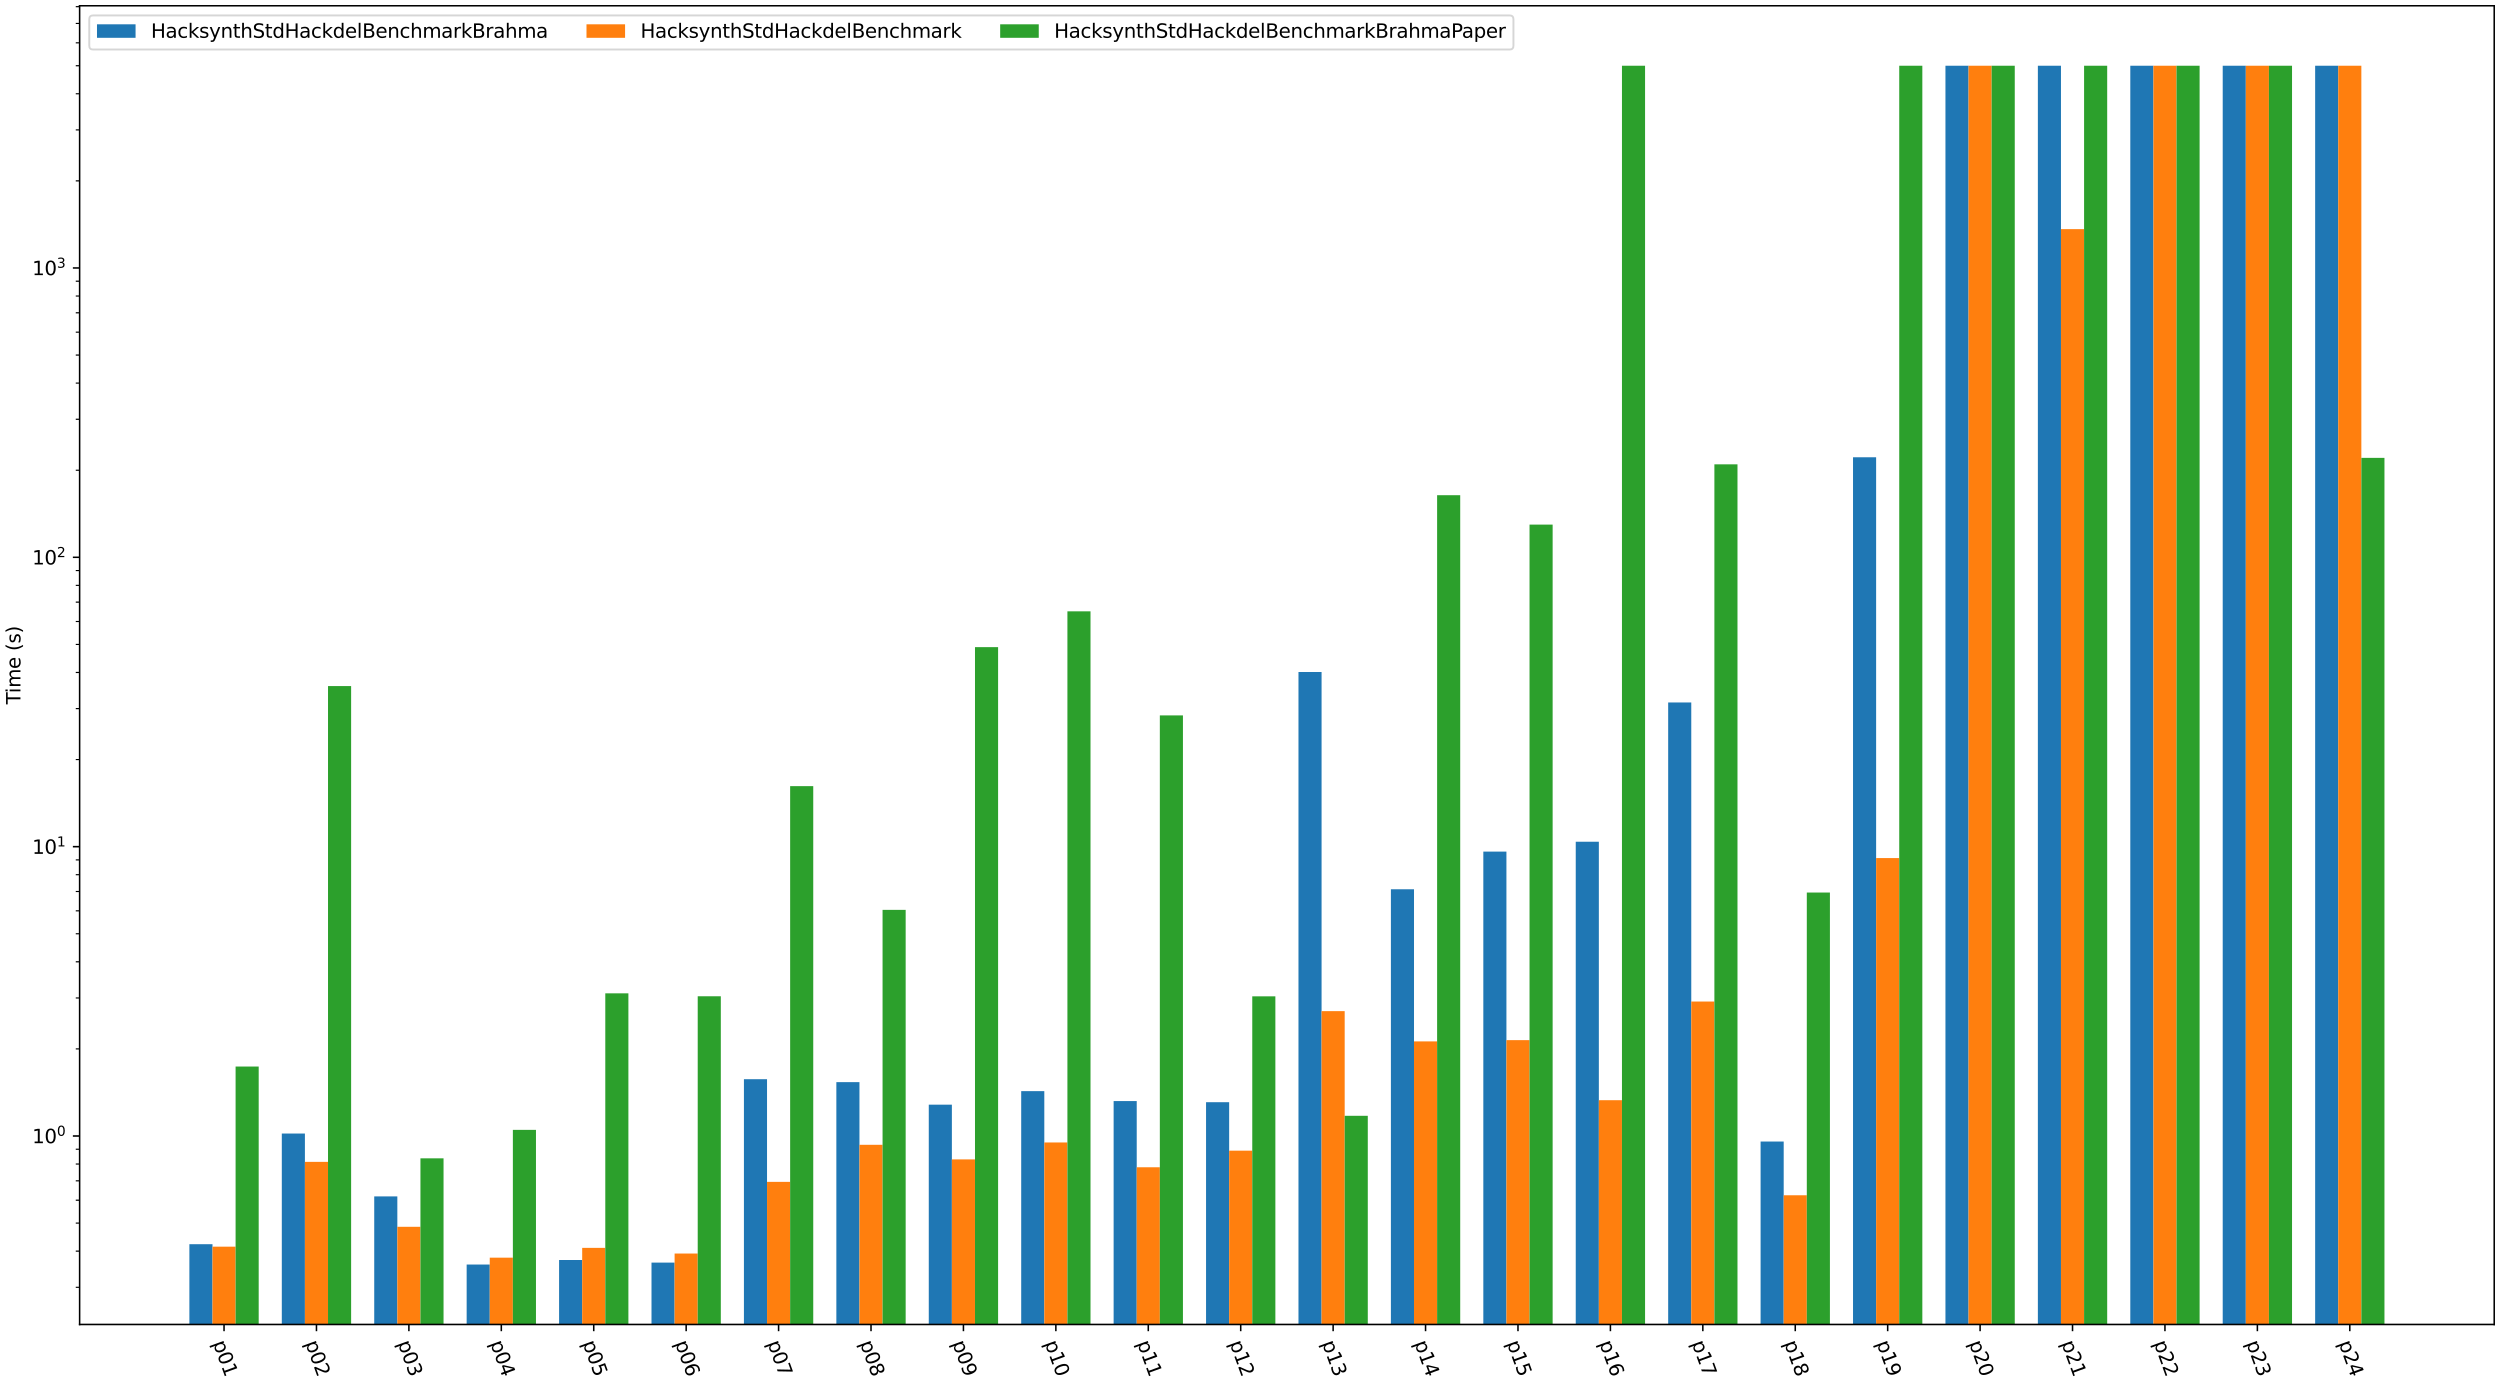 <?xml version="1.0" encoding="utf-8" standalone="no"?>
<!DOCTYPE svg PUBLIC "-//W3C//DTD SVG 1.1//EN"
  "http://www.w3.org/Graphics/SVG/1.1/DTD/svg11.dtd">
<svg xmlns:xlink="http://www.w3.org/1999/xlink" width="1296pt" height="717.84pt" viewBox="0 0 1296 717.84" xmlns="http://www.w3.org/2000/svg" version="1.1">
 <defs>
  <style type="text/css">*{stroke-linejoin: round; stroke-linecap: butt}</style>
 </defs>
 <g id="figure_1">
  <g id="patch_1">
   <path d="M 0 717.84 
L 1296 717.84 
L 1296 0 
L 0 0 
z
" style="fill: #ffffff"/>
  </g>
  <g id="axes_1">
   <g id="patch_2">
    <path d="M 41.278 686.606 
L 1293 686.606 
L 1293 3 
L 41.278 3 
z
" style="fill: #ffffff"/>
   </g>
   <g id="patch_3">
    <path d="M 98.175 150585.036 
L 110.153 150585.036 
L 110.153 644.999 
L 98.175 644.999 
z
" clip-path="url(#p744b28f335)" style="fill: #1f77b4"/>
   </g>
   <g id="patch_4">
    <path d="M 146.088 150585.036 
L 158.066 150585.036 
L 158.066 587.625 
L 146.088 587.625 
z
" clip-path="url(#p744b28f335)" style="fill: #1f77b4"/>
   </g>
   <g id="patch_5">
    <path d="M 194 150585.036 
L 205.979 150585.036 
L 205.979 620.224 
L 194 620.224 
z
" clip-path="url(#p744b28f335)" style="fill: #1f77b4"/>
   </g>
   <g id="patch_6">
    <path d="M 241.913 150585.036 
L 253.891 150585.036 
L 253.891 655.533 
L 241.913 655.533 
z
" clip-path="url(#p744b28f335)" style="fill: #1f77b4"/>
   </g>
   <g id="patch_7">
    <path d="M 289.826 150585.036 
L 301.804 150585.036 
L 301.804 653.19 
L 289.826 653.19 
z
" clip-path="url(#p744b28f335)" style="fill: #1f77b4"/>
   </g>
   <g id="patch_8">
    <path d="M 337.739 150585.036 
L 349.717 150585.036 
L 349.717 654.517 
L 337.739 654.517 
z
" clip-path="url(#p744b28f335)" style="fill: #1f77b4"/>
   </g>
   <g id="patch_9">
    <path d="M 385.651 150585.036 
L 397.63 150585.036 
L 397.63 559.441 
L 385.651 559.441 
z
" clip-path="url(#p744b28f335)" style="fill: #1f77b4"/>
   </g>
   <g id="patch_10">
    <path d="M 433.564 150585.036 
L 445.542 150585.036 
L 445.542 560.969 
L 433.564 560.969 
z
" clip-path="url(#p744b28f335)" style="fill: #1f77b4"/>
   </g>
   <g id="patch_11">
    <path d="M 481.477 150585.036 
L 493.455 150585.036 
L 493.455 572.666 
L 481.477 572.666 
z
" clip-path="url(#p744b28f335)" style="fill: #1f77b4"/>
   </g>
   <g id="patch_12">
    <path d="M 529.39 150585.036 
L 541.368 150585.036 
L 541.368 565.656 
L 529.39 565.656 
z
" clip-path="url(#p744b28f335)" style="fill: #1f77b4"/>
   </g>
   <g id="patch_13">
    <path d="M 577.303 150585.036 
L 589.281 150585.036 
L 589.281 570.799 
L 577.303 570.799 
z
" clip-path="url(#p744b28f335)" style="fill: #1f77b4"/>
   </g>
   <g id="patch_14">
    <path d="M 625.215 150585.036 
L 637.194 150585.036 
L 637.194 571.363 
L 625.215 571.363 
z
" clip-path="url(#p744b28f335)" style="fill: #1f77b4"/>
   </g>
   <g id="patch_15">
    <path d="M 673.128 150585.036 
L 685.106 150585.036 
L 685.106 348.369 
L 673.128 348.369 
z
" clip-path="url(#p744b28f335)" style="fill: #1f77b4"/>
   </g>
   <g id="patch_16">
    <path d="M 721.041 150585.036 
L 733.019 150585.036 
L 733.019 460.986 
L 721.041 460.986 
z
" clip-path="url(#p744b28f335)" style="fill: #1f77b4"/>
   </g>
   <g id="patch_17">
    <path d="M 768.954 150585.036 
L 780.932 150585.036 
L 780.932 441.476 
L 768.954 441.476 
z
" clip-path="url(#p744b28f335)" style="fill: #1f77b4"/>
   </g>
   <g id="patch_18">
    <path d="M 816.867 150585.036 
L 828.845 150585.036 
L 828.845 436.357 
L 816.867 436.357 
z
" clip-path="url(#p744b28f335)" style="fill: #1f77b4"/>
   </g>
   <g id="patch_19">
    <path d="M 864.779 150585.036 
L 876.757 150585.036 
L 876.757 364.162 
L 864.779 364.162 
z
" clip-path="url(#p744b28f335)" style="fill: #1f77b4"/>
   </g>
   <g id="patch_20">
    <path d="M 912.692 150585.036 
L 924.67 150585.036 
L 924.67 591.775 
L 912.692 591.775 
z
" clip-path="url(#p744b28f335)" style="fill: #1f77b4"/>
   </g>
   <g id="patch_21">
    <path d="M 960.605 150585.036 
L 972.583 150585.036 
L 972.583 237.039 
L 960.605 237.039 
z
" clip-path="url(#p744b28f335)" style="fill: #1f77b4"/>
   </g>
   <g id="patch_22">
    <path d="M 1008.518 150585.036 
L 1020.496 150585.036 
L 1020.496 34.073 
L 1008.518 34.073 
z
" clip-path="url(#p744b28f335)" style="fill: #1f77b4"/>
   </g>
   <g id="patch_23">
    <path d="M 1056.43 150585.036 
L 1068.409 150585.036 
L 1068.409 34.073 
L 1056.43 34.073 
z
" clip-path="url(#p744b28f335)" style="fill: #1f77b4"/>
   </g>
   <g id="patch_24">
    <path d="M 1104.343 150585.036 
L 1116.321 150585.036 
L 1116.321 34.073 
L 1104.343 34.073 
z
" clip-path="url(#p744b28f335)" style="fill: #1f77b4"/>
   </g>
   <g id="patch_25">
    <path d="M 1152.256 150585.036 
L 1164.234 150585.036 
L 1164.234 34.073 
L 1152.256 34.073 
z
" clip-path="url(#p744b28f335)" style="fill: #1f77b4"/>
   </g>
   <g id="patch_26">
    <path d="M 1200.169 150585.036 
L 1212.147 150585.036 
L 1212.147 34.073 
L 1200.169 34.073 
z
" clip-path="url(#p744b28f335)" style="fill: #1f77b4"/>
   </g>
   <g id="patch_27">
    <path d="M 110.153 150585.036 
L 122.131 150585.036 
L 122.131 646.272 
L 110.153 646.272 
z
" clip-path="url(#p744b28f335)" style="fill: #ff7f0e"/>
   </g>
   <g id="patch_28">
    <path d="M 158.066 150585.036 
L 170.044 150585.036 
L 170.044 602.309 
L 158.066 602.309 
z
" clip-path="url(#p744b28f335)" style="fill: #ff7f0e"/>
   </g>
   <g id="patch_29">
    <path d="M 205.979 150585.036 
L 217.957 150585.036 
L 217.957 635.975 
L 205.979 635.975 
z
" clip-path="url(#p744b28f335)" style="fill: #ff7f0e"/>
   </g>
   <g id="patch_30">
    <path d="M 253.891 150585.036 
L 265.87 150585.036 
L 265.87 651.981 
L 253.891 651.981 
z
" clip-path="url(#p744b28f335)" style="fill: #ff7f0e"/>
   </g>
   <g id="patch_31">
    <path d="M 301.804 150585.036 
L 313.782 150585.036 
L 313.782 646.882 
L 301.804 646.882 
z
" clip-path="url(#p744b28f335)" style="fill: #ff7f0e"/>
   </g>
   <g id="patch_32">
    <path d="M 349.717 150585.036 
L 361.695 150585.036 
L 361.695 649.835 
L 349.717 649.835 
z
" clip-path="url(#p744b28f335)" style="fill: #ff7f0e"/>
   </g>
   <g id="patch_33">
    <path d="M 397.63 150585.036 
L 409.608 150585.036 
L 409.608 612.682 
L 397.63 612.682 
z
" clip-path="url(#p744b28f335)" style="fill: #ff7f0e"/>
   </g>
   <g id="patch_34">
    <path d="M 445.542 150585.036 
L 457.521 150585.036 
L 457.521 593.463 
L 445.542 593.463 
z
" clip-path="url(#p744b28f335)" style="fill: #ff7f0e"/>
   </g>
   <g id="patch_35">
    <path d="M 493.455 150585.036 
L 505.433 150585.036 
L 505.433 601.045 
L 493.455 601.045 
z
" clip-path="url(#p744b28f335)" style="fill: #ff7f0e"/>
   </g>
   <g id="patch_36">
    <path d="M 541.368 150585.036 
L 553.346 150585.036 
L 553.346 592.268 
L 541.368 592.268 
z
" clip-path="url(#p744b28f335)" style="fill: #ff7f0e"/>
   </g>
   <g id="patch_37">
    <path d="M 589.281 150585.036 
L 601.259 150585.036 
L 601.259 605.109 
L 589.281 605.109 
z
" clip-path="url(#p744b28f335)" style="fill: #ff7f0e"/>
   </g>
   <g id="patch_38">
    <path d="M 637.194 150585.036 
L 649.172 150585.036 
L 649.172 596.509 
L 637.194 596.509 
z
" clip-path="url(#p744b28f335)" style="fill: #ff7f0e"/>
   </g>
   <g id="patch_39">
    <path d="M 685.106 150585.036 
L 697.085 150585.036 
L 697.085 524.179 
L 685.106 524.179 
z
" clip-path="url(#p744b28f335)" style="fill: #ff7f0e"/>
   </g>
   <g id="patch_40">
    <path d="M 733.019 150585.036 
L 744.997 150585.036 
L 744.997 539.873 
L 733.019 539.873 
z
" clip-path="url(#p744b28f335)" style="fill: #ff7f0e"/>
   </g>
   <g id="patch_41">
    <path d="M 780.932 150585.036 
L 792.91 150585.036 
L 792.91 539.215 
L 780.932 539.215 
z
" clip-path="url(#p744b28f335)" style="fill: #ff7f0e"/>
   </g>
   <g id="patch_42">
    <path d="M 828.845 150585.036 
L 840.823 150585.036 
L 840.823 570.349 
L 828.845 570.349 
z
" clip-path="url(#p744b28f335)" style="fill: #ff7f0e"/>
   </g>
   <g id="patch_43">
    <path d="M 876.757 150585.036 
L 888.736 150585.036 
L 888.736 519.193 
L 876.757 519.193 
z
" clip-path="url(#p744b28f335)" style="fill: #ff7f0e"/>
   </g>
   <g id="patch_44">
    <path d="M 924.67 150585.036 
L 936.648 150585.036 
L 936.648 619.612 
L 924.67 619.612 
z
" clip-path="url(#p744b28f335)" style="fill: #ff7f0e"/>
   </g>
   <g id="patch_45">
    <path d="M 972.583 150585.036 
L 984.561 150585.036 
L 984.561 444.824 
L 972.583 444.824 
z
" clip-path="url(#p744b28f335)" style="fill: #ff7f0e"/>
   </g>
   <g id="patch_46">
    <path d="M 1020.496 150585.036 
L 1032.474 150585.036 
L 1032.474 34.073 
L 1020.496 34.073 
z
" clip-path="url(#p744b28f335)" style="fill: #ff7f0e"/>
   </g>
   <g id="patch_47">
    <path d="M 1068.409 150585.036 
L 1080.387 150585.036 
L 1080.387 118.767 
L 1068.409 118.767 
z
" clip-path="url(#p744b28f335)" style="fill: #ff7f0e"/>
   </g>
   <g id="patch_48">
    <path d="M 1116.321 150585.036 
L 1128.3 150585.036 
L 1128.3 34.073 
L 1116.321 34.073 
z
" clip-path="url(#p744b28f335)" style="fill: #ff7f0e"/>
   </g>
   <g id="patch_49">
    <path d="M 1164.234 150585.036 
L 1176.212 150585.036 
L 1176.212 34.073 
L 1164.234 34.073 
z
" clip-path="url(#p744b28f335)" style="fill: #ff7f0e"/>
   </g>
   <g id="patch_50">
    <path d="M 1212.147 150585.036 
L 1224.125 150585.036 
L 1224.125 34.073 
L 1212.147 34.073 
z
" clip-path="url(#p744b28f335)" style="fill: #ff7f0e"/>
   </g>
   <g id="patch_51">
    <path d="M 122.131 150585.036 
L 134.109 150585.036 
L 134.109 552.873 
L 122.131 552.873 
z
" clip-path="url(#p744b28f335)" style="fill: #2ca02c"/>
   </g>
   <g id="patch_52">
    <path d="M 170.044 150585.036 
L 182.022 150585.036 
L 182.022 355.674 
L 170.044 355.674 
z
" clip-path="url(#p744b28f335)" style="fill: #2ca02c"/>
   </g>
   <g id="patch_53">
    <path d="M 217.957 150585.036 
L 229.935 150585.036 
L 229.935 600.494 
L 217.957 600.494 
z
" clip-path="url(#p744b28f335)" style="fill: #2ca02c"/>
   </g>
   <g id="patch_54">
    <path d="M 265.87 150585.036 
L 277.848 150585.036 
L 277.848 585.709 
L 265.87 585.709 
z
" clip-path="url(#p744b28f335)" style="fill: #2ca02c"/>
   </g>
   <g id="patch_55">
    <path d="M 313.782 150585.036 
L 325.76 150585.036 
L 325.76 514.957 
L 313.782 514.957 
z
" clip-path="url(#p744b28f335)" style="fill: #2ca02c"/>
   </g>
   <g id="patch_56">
    <path d="M 361.695 150585.036 
L 373.673 150585.036 
L 373.673 516.458 
L 361.695 516.458 
z
" clip-path="url(#p744b28f335)" style="fill: #2ca02c"/>
   </g>
   <g id="patch_57">
    <path d="M 409.608 150585.036 
L 421.586 150585.036 
L 421.586 407.548 
L 409.608 407.548 
z
" clip-path="url(#p744b28f335)" style="fill: #2ca02c"/>
   </g>
   <g id="patch_58">
    <path d="M 457.521 150585.036 
L 469.499 150585.036 
L 469.499 471.662 
L 457.521 471.662 
z
" clip-path="url(#p744b28f335)" style="fill: #2ca02c"/>
   </g>
   <g id="patch_59">
    <path d="M 505.433 150585.036 
L 517.412 150585.036 
L 517.412 335.49 
L 505.433 335.49 
z
" clip-path="url(#p744b28f335)" style="fill: #2ca02c"/>
   </g>
   <g id="patch_60">
    <path d="M 553.346 150585.036 
L 565.324 150585.036 
L 565.324 316.906 
L 553.346 316.906 
z
" clip-path="url(#p744b28f335)" style="fill: #2ca02c"/>
   </g>
   <g id="patch_61">
    <path d="M 601.259 150585.036 
L 613.237 150585.036 
L 613.237 370.871 
L 601.259 370.871 
z
" clip-path="url(#p744b28f335)" style="fill: #2ca02c"/>
   </g>
   <g id="patch_62">
    <path d="M 649.172 150585.036 
L 661.15 150585.036 
L 661.15 516.503 
L 649.172 516.503 
z
" clip-path="url(#p744b28f335)" style="fill: #2ca02c"/>
   </g>
   <g id="patch_63">
    <path d="M 697.085 150585.036 
L 709.063 150585.036 
L 709.063 578.414 
L 697.085 578.414 
z
" clip-path="url(#p744b28f335)" style="fill: #2ca02c"/>
   </g>
   <g id="patch_64">
    <path d="M 744.997 150585.036 
L 756.976 150585.036 
L 756.976 256.708 
L 744.997 256.708 
z
" clip-path="url(#p744b28f335)" style="fill: #2ca02c"/>
   </g>
   <g id="patch_65">
    <path d="M 792.91 150585.036 
L 804.888 150585.036 
L 804.888 271.941 
L 792.91 271.941 
z
" clip-path="url(#p744b28f335)" style="fill: #2ca02c"/>
   </g>
   <g id="patch_66">
    <path d="M 840.823 150585.036 
L 852.801 150585.036 
L 852.801 34.073 
L 840.823 34.073 
z
" clip-path="url(#p744b28f335)" style="fill: #2ca02c"/>
   </g>
   <g id="patch_67">
    <path d="M 888.736 150585.036 
L 900.714 150585.036 
L 900.714 240.706 
L 888.736 240.706 
z
" clip-path="url(#p744b28f335)" style="fill: #2ca02c"/>
   </g>
   <g id="patch_68">
    <path d="M 936.648 150585.036 
L 948.627 150585.036 
L 948.627 462.677 
L 936.648 462.677 
z
" clip-path="url(#p744b28f335)" style="fill: #2ca02c"/>
   </g>
   <g id="patch_69">
    <path d="M 984.561 150585.036 
L 996.539 150585.036 
L 996.539 34.073 
L 984.561 34.073 
z
" clip-path="url(#p744b28f335)" style="fill: #2ca02c"/>
   </g>
   <g id="patch_70">
    <path d="M 1032.474 150585.036 
L 1044.452 150585.036 
L 1044.452 34.073 
L 1032.474 34.073 
z
" clip-path="url(#p744b28f335)" style="fill: #2ca02c"/>
   </g>
   <g id="patch_71">
    <path d="M 1080.387 150585.036 
L 1092.365 150585.036 
L 1092.365 34.073 
L 1080.387 34.073 
z
" clip-path="url(#p744b28f335)" style="fill: #2ca02c"/>
   </g>
   <g id="patch_72">
    <path d="M 1128.3 150585.036 
L 1140.278 150585.036 
L 1140.278 34.073 
L 1128.3 34.073 
z
" clip-path="url(#p744b28f335)" style="fill: #2ca02c"/>
   </g>
   <g id="patch_73">
    <path d="M 1176.212 150585.036 
L 1188.191 150585.036 
L 1188.191 34.073 
L 1176.212 34.073 
z
" clip-path="url(#p744b28f335)" style="fill: #2ca02c"/>
   </g>
   <g id="patch_74">
    <path d="M 1224.125 150585.036 
L 1236.103 150585.036 
L 1236.103 237.36 
L 1224.125 237.36 
z
" clip-path="url(#p744b28f335)" style="fill: #2ca02c"/>
   </g>
   <g id="matplotlib.axis_1">
    <g id="xtick_1">
     <g id="line2d_1">
      <defs>
       <path id="m7c32723be3" d="M 0 0 
L 0 3.5 
" style="stroke: #000000; stroke-width: 0.8"/>
      </defs>
      <g>
       <use xlink:href="#m7c32723be3" x="116.142" y="686.606" style="stroke: #000000; stroke-width: 0.8"/>
      </g>
     </g>
     <g id="text_1">
      <!-- p01 -->
      <g transform="translate(110.287 696.205) rotate(-290) scale(0.1 -0.1)">
       <defs>
        <path id="DejaVuSans-70" d="M 1159 525 
L 1159 -1331 
L 581 -1331 
L 581 3500 
L 1159 3500 
L 1159 2969 
Q 1341 3281 1617 3432 
Q 1894 3584 2278 3584 
Q 2916 3584 3314 3078 
Q 3713 2572 3713 1747 
Q 3713 922 3314 415 
Q 2916 -91 2278 -91 
Q 1894 -91 1617 61 
Q 1341 213 1159 525 
z
M 3116 1747 
Q 3116 2381 2855 2742 
Q 2594 3103 2138 3103 
Q 1681 3103 1420 2742 
Q 1159 2381 1159 1747 
Q 1159 1113 1420 752 
Q 1681 391 2138 391 
Q 2594 391 2855 752 
Q 3116 1113 3116 1747 
z
" transform="scale(0.016)"/>
        <path id="DejaVuSans-30" d="M 2034 4250 
Q 1547 4250 1301 3770 
Q 1056 3291 1056 2328 
Q 1056 1369 1301 889 
Q 1547 409 2034 409 
Q 2525 409 2770 889 
Q 3016 1369 3016 2328 
Q 3016 3291 2770 3770 
Q 2525 4250 2034 4250 
z
M 2034 4750 
Q 2819 4750 3233 4129 
Q 3647 3509 3647 2328 
Q 3647 1150 3233 529 
Q 2819 -91 2034 -91 
Q 1250 -91 836 529 
Q 422 1150 422 2328 
Q 422 3509 836 4129 
Q 1250 4750 2034 4750 
z
" transform="scale(0.016)"/>
        <path id="DejaVuSans-31" d="M 794 531 
L 1825 531 
L 1825 4091 
L 703 3866 
L 703 4441 
L 1819 4666 
L 2450 4666 
L 2450 531 
L 3481 531 
L 3481 0 
L 794 0 
L 794 531 
z
" transform="scale(0.016)"/>
       </defs>
       <use xlink:href="#DejaVuSans-70"/>
       <use xlink:href="#DejaVuSans-30" x="63.477"/>
       <use xlink:href="#DejaVuSans-31" x="127.1"/>
      </g>
     </g>
    </g>
    <g id="xtick_2">
     <g id="line2d_2">
      <g>
       <use xlink:href="#m7c32723be3" x="164.055" y="686.606" style="stroke: #000000; stroke-width: 0.8"/>
      </g>
     </g>
     <g id="text_2">
      <!-- p02 -->
      <g transform="translate(158.2 696.205) rotate(-290) scale(0.1 -0.1)">
       <defs>
        <path id="DejaVuSans-32" d="M 1228 531 
L 3431 531 
L 3431 0 
L 469 0 
L 469 531 
Q 828 903 1448 1529 
Q 2069 2156 2228 2338 
Q 2531 2678 2651 2914 
Q 2772 3150 2772 3378 
Q 2772 3750 2511 3984 
Q 2250 4219 1831 4219 
Q 1534 4219 1204 4116 
Q 875 4013 500 3803 
L 500 4441 
Q 881 4594 1212 4672 
Q 1544 4750 1819 4750 
Q 2544 4750 2975 4387 
Q 3406 4025 3406 3419 
Q 3406 3131 3298 2873 
Q 3191 2616 2906 2266 
Q 2828 2175 2409 1742 
Q 1991 1309 1228 531 
z
" transform="scale(0.016)"/>
       </defs>
       <use xlink:href="#DejaVuSans-70"/>
       <use xlink:href="#DejaVuSans-30" x="63.477"/>
       <use xlink:href="#DejaVuSans-32" x="127.1"/>
      </g>
     </g>
    </g>
    <g id="xtick_3">
     <g id="line2d_3">
      <g>
       <use xlink:href="#m7c32723be3" x="211.968" y="686.606" style="stroke: #000000; stroke-width: 0.8"/>
      </g>
     </g>
     <g id="text_3">
      <!-- p03 -->
      <g transform="translate(206.113 696.205) rotate(-290) scale(0.1 -0.1)">
       <defs>
        <path id="DejaVuSans-33" d="M 2597 2516 
Q 3050 2419 3304 2112 
Q 3559 1806 3559 1356 
Q 3559 666 3084 287 
Q 2609 -91 1734 -91 
Q 1441 -91 1130 -33 
Q 819 25 488 141 
L 488 750 
Q 750 597 1062 519 
Q 1375 441 1716 441 
Q 2309 441 2620 675 
Q 2931 909 2931 1356 
Q 2931 1769 2642 2001 
Q 2353 2234 1838 2234 
L 1294 2234 
L 1294 2753 
L 1863 2753 
Q 2328 2753 2575 2939 
Q 2822 3125 2822 3475 
Q 2822 3834 2567 4026 
Q 2313 4219 1838 4219 
Q 1578 4219 1281 4162 
Q 984 4106 628 3988 
L 628 4550 
Q 988 4650 1302 4700 
Q 1616 4750 1894 4750 
Q 2613 4750 3031 4423 
Q 3450 4097 3450 3541 
Q 3450 3153 3228 2886 
Q 3006 2619 2597 2516 
z
" transform="scale(0.016)"/>
       </defs>
       <use xlink:href="#DejaVuSans-70"/>
       <use xlink:href="#DejaVuSans-30" x="63.477"/>
       <use xlink:href="#DejaVuSans-33" x="127.1"/>
      </g>
     </g>
    </g>
    <g id="xtick_4">
     <g id="line2d_4">
      <g>
       <use xlink:href="#m7c32723be3" x="259.88" y="686.606" style="stroke: #000000; stroke-width: 0.8"/>
      </g>
     </g>
     <g id="text_4">
      <!-- p04 -->
      <g transform="translate(254.026 696.205) rotate(-290) scale(0.1 -0.1)">
       <defs>
        <path id="DejaVuSans-34" d="M 2419 4116 
L 825 1625 
L 2419 1625 
L 2419 4116 
z
M 2253 4666 
L 3047 4666 
L 3047 1625 
L 3713 1625 
L 3713 1100 
L 3047 1100 
L 3047 0 
L 2419 0 
L 2419 1100 
L 313 1100 
L 313 1709 
L 2253 4666 
z
" transform="scale(0.016)"/>
       </defs>
       <use xlink:href="#DejaVuSans-70"/>
       <use xlink:href="#DejaVuSans-30" x="63.477"/>
       <use xlink:href="#DejaVuSans-34" x="127.1"/>
      </g>
     </g>
    </g>
    <g id="xtick_5">
     <g id="line2d_5">
      <g>
       <use xlink:href="#m7c32723be3" x="307.793" y="686.606" style="stroke: #000000; stroke-width: 0.8"/>
      </g>
     </g>
     <g id="text_5">
      <!-- p05 -->
      <g transform="translate(301.938 696.205) rotate(-290) scale(0.1 -0.1)">
       <defs>
        <path id="DejaVuSans-35" d="M 691 4666 
L 3169 4666 
L 3169 4134 
L 1269 4134 
L 1269 2991 
Q 1406 3038 1543 3061 
Q 1681 3084 1819 3084 
Q 2600 3084 3056 2656 
Q 3513 2228 3513 1497 
Q 3513 744 3044 326 
Q 2575 -91 1722 -91 
Q 1428 -91 1123 -41 
Q 819 9 494 109 
L 494 744 
Q 775 591 1075 516 
Q 1375 441 1709 441 
Q 2250 441 2565 725 
Q 2881 1009 2881 1497 
Q 2881 1984 2565 2268 
Q 2250 2553 1709 2553 
Q 1456 2553 1204 2497 
Q 953 2441 691 2322 
L 691 4666 
z
" transform="scale(0.016)"/>
       </defs>
       <use xlink:href="#DejaVuSans-70"/>
       <use xlink:href="#DejaVuSans-30" x="63.477"/>
       <use xlink:href="#DejaVuSans-35" x="127.1"/>
      </g>
     </g>
    </g>
    <g id="xtick_6">
     <g id="line2d_6">
      <g>
       <use xlink:href="#m7c32723be3" x="355.706" y="686.606" style="stroke: #000000; stroke-width: 0.8"/>
      </g>
     </g>
     <g id="text_6">
      <!-- p06 -->
      <g transform="translate(349.851 696.205) rotate(-290) scale(0.1 -0.1)">
       <defs>
        <path id="DejaVuSans-36" d="M 2113 2584 
Q 1688 2584 1439 2293 
Q 1191 2003 1191 1497 
Q 1191 994 1439 701 
Q 1688 409 2113 409 
Q 2538 409 2786 701 
Q 3034 994 3034 1497 
Q 3034 2003 2786 2293 
Q 2538 2584 2113 2584 
z
M 3366 4563 
L 3366 3988 
Q 3128 4100 2886 4159 
Q 2644 4219 2406 4219 
Q 1781 4219 1451 3797 
Q 1122 3375 1075 2522 
Q 1259 2794 1537 2939 
Q 1816 3084 2150 3084 
Q 2853 3084 3261 2657 
Q 3669 2231 3669 1497 
Q 3669 778 3244 343 
Q 2819 -91 2113 -91 
Q 1303 -91 875 529 
Q 447 1150 447 2328 
Q 447 3434 972 4092 
Q 1497 4750 2381 4750 
Q 2619 4750 2861 4703 
Q 3103 4656 3366 4563 
z
" transform="scale(0.016)"/>
       </defs>
       <use xlink:href="#DejaVuSans-70"/>
       <use xlink:href="#DejaVuSans-30" x="63.477"/>
       <use xlink:href="#DejaVuSans-36" x="127.1"/>
      </g>
     </g>
    </g>
    <g id="xtick_7">
     <g id="line2d_7">
      <g>
       <use xlink:href="#m7c32723be3" x="403.619" y="686.606" style="stroke: #000000; stroke-width: 0.8"/>
      </g>
     </g>
     <g id="text_7">
      <!-- p07 -->
      <g transform="translate(397.764 696.205) rotate(-290) scale(0.1 -0.1)">
       <defs>
        <path id="DejaVuSans-37" d="M 525 4666 
L 3525 4666 
L 3525 4397 
L 1831 0 
L 1172 0 
L 2766 4134 
L 525 4134 
L 525 4666 
z
" transform="scale(0.016)"/>
       </defs>
       <use xlink:href="#DejaVuSans-70"/>
       <use xlink:href="#DejaVuSans-30" x="63.477"/>
       <use xlink:href="#DejaVuSans-37" x="127.1"/>
      </g>
     </g>
    </g>
    <g id="xtick_8">
     <g id="line2d_8">
      <g>
       <use xlink:href="#m7c32723be3" x="451.532" y="686.606" style="stroke: #000000; stroke-width: 0.8"/>
      </g>
     </g>
     <g id="text_8">
      <!-- p08 -->
      <g transform="translate(445.677 696.205) rotate(-290) scale(0.1 -0.1)">
       <defs>
        <path id="DejaVuSans-38" d="M 2034 2216 
Q 1584 2216 1326 1975 
Q 1069 1734 1069 1313 
Q 1069 891 1326 650 
Q 1584 409 2034 409 
Q 2484 409 2743 651 
Q 3003 894 3003 1313 
Q 3003 1734 2745 1975 
Q 2488 2216 2034 2216 
z
M 1403 2484 
Q 997 2584 770 2862 
Q 544 3141 544 3541 
Q 544 4100 942 4425 
Q 1341 4750 2034 4750 
Q 2731 4750 3128 4425 
Q 3525 4100 3525 3541 
Q 3525 3141 3298 2862 
Q 3072 2584 2669 2484 
Q 3125 2378 3379 2068 
Q 3634 1759 3634 1313 
Q 3634 634 3220 271 
Q 2806 -91 2034 -91 
Q 1263 -91 848 271 
Q 434 634 434 1313 
Q 434 1759 690 2068 
Q 947 2378 1403 2484 
z
M 1172 3481 
Q 1172 3119 1398 2916 
Q 1625 2713 2034 2713 
Q 2441 2713 2670 2916 
Q 2900 3119 2900 3481 
Q 2900 3844 2670 4047 
Q 2441 4250 2034 4250 
Q 1625 4250 1398 4047 
Q 1172 3844 1172 3481 
z
" transform="scale(0.016)"/>
       </defs>
       <use xlink:href="#DejaVuSans-70"/>
       <use xlink:href="#DejaVuSans-30" x="63.477"/>
       <use xlink:href="#DejaVuSans-38" x="127.1"/>
      </g>
     </g>
    </g>
    <g id="xtick_9">
     <g id="line2d_9">
      <g>
       <use xlink:href="#m7c32723be3" x="499.444" y="686.606" style="stroke: #000000; stroke-width: 0.8"/>
      </g>
     </g>
     <g id="text_9">
      <!-- p09 -->
      <g transform="translate(493.59 696.205) rotate(-290) scale(0.1 -0.1)">
       <defs>
        <path id="DejaVuSans-39" d="M 703 97 
L 703 672 
Q 941 559 1184 500 
Q 1428 441 1663 441 
Q 2288 441 2617 861 
Q 2947 1281 2994 2138 
Q 2813 1869 2534 1725 
Q 2256 1581 1919 1581 
Q 1219 1581 811 2004 
Q 403 2428 403 3163 
Q 403 3881 828 4315 
Q 1253 4750 1959 4750 
Q 2769 4750 3195 4129 
Q 3622 3509 3622 2328 
Q 3622 1225 3098 567 
Q 2575 -91 1691 -91 
Q 1453 -91 1209 -44 
Q 966 3 703 97 
z
M 1959 2075 
Q 2384 2075 2632 2365 
Q 2881 2656 2881 3163 
Q 2881 3666 2632 3958 
Q 2384 4250 1959 4250 
Q 1534 4250 1286 3958 
Q 1038 3666 1038 3163 
Q 1038 2656 1286 2365 
Q 1534 2075 1959 2075 
z
" transform="scale(0.016)"/>
       </defs>
       <use xlink:href="#DejaVuSans-70"/>
       <use xlink:href="#DejaVuSans-30" x="63.477"/>
       <use xlink:href="#DejaVuSans-39" x="127.1"/>
      </g>
     </g>
    </g>
    <g id="xtick_10">
     <g id="line2d_10">
      <g>
       <use xlink:href="#m7c32723be3" x="547.357" y="686.606" style="stroke: #000000; stroke-width: 0.8"/>
      </g>
     </g>
     <g id="text_10">
      <!-- p10 -->
      <g transform="translate(541.502 696.205) rotate(-290) scale(0.1 -0.1)">
       <use xlink:href="#DejaVuSans-70"/>
       <use xlink:href="#DejaVuSans-31" x="63.477"/>
       <use xlink:href="#DejaVuSans-30" x="127.1"/>
      </g>
     </g>
    </g>
    <g id="xtick_11">
     <g id="line2d_11">
      <g>
       <use xlink:href="#m7c32723be3" x="595.27" y="686.606" style="stroke: #000000; stroke-width: 0.8"/>
      </g>
     </g>
     <g id="text_11">
      <!-- p11 -->
      <g transform="translate(589.415 696.205) rotate(-290) scale(0.1 -0.1)">
       <use xlink:href="#DejaVuSans-70"/>
       <use xlink:href="#DejaVuSans-31" x="63.477"/>
       <use xlink:href="#DejaVuSans-31" x="127.1"/>
      </g>
     </g>
    </g>
    <g id="xtick_12">
     <g id="line2d_12">
      <g>
       <use xlink:href="#m7c32723be3" x="643.183" y="686.606" style="stroke: #000000; stroke-width: 0.8"/>
      </g>
     </g>
     <g id="text_12">
      <!-- p12 -->
      <g transform="translate(637.328 696.205) rotate(-290) scale(0.1 -0.1)">
       <use xlink:href="#DejaVuSans-70"/>
       <use xlink:href="#DejaVuSans-31" x="63.477"/>
       <use xlink:href="#DejaVuSans-32" x="127.1"/>
      </g>
     </g>
    </g>
    <g id="xtick_13">
     <g id="line2d_13">
      <g>
       <use xlink:href="#m7c32723be3" x="691.095" y="686.606" style="stroke: #000000; stroke-width: 0.8"/>
      </g>
     </g>
     <g id="text_13">
      <!-- p13 -->
      <g transform="translate(685.241 696.205) rotate(-290) scale(0.1 -0.1)">
       <use xlink:href="#DejaVuSans-70"/>
       <use xlink:href="#DejaVuSans-31" x="63.477"/>
       <use xlink:href="#DejaVuSans-33" x="127.1"/>
      </g>
     </g>
    </g>
    <g id="xtick_14">
     <g id="line2d_14">
      <g>
       <use xlink:href="#m7c32723be3" x="739.008" y="686.606" style="stroke: #000000; stroke-width: 0.8"/>
      </g>
     </g>
     <g id="text_14">
      <!-- p14 -->
      <g transform="translate(733.154 696.205) rotate(-290) scale(0.1 -0.1)">
       <use xlink:href="#DejaVuSans-70"/>
       <use xlink:href="#DejaVuSans-31" x="63.477"/>
       <use xlink:href="#DejaVuSans-34" x="127.1"/>
      </g>
     </g>
    </g>
    <g id="xtick_15">
     <g id="line2d_15">
      <g>
       <use xlink:href="#m7c32723be3" x="786.921" y="686.606" style="stroke: #000000; stroke-width: 0.8"/>
      </g>
     </g>
     <g id="text_15">
      <!-- p15 -->
      <g transform="translate(781.066 696.205) rotate(-290) scale(0.1 -0.1)">
       <use xlink:href="#DejaVuSans-70"/>
       <use xlink:href="#DejaVuSans-31" x="63.477"/>
       <use xlink:href="#DejaVuSans-35" x="127.1"/>
      </g>
     </g>
    </g>
    <g id="xtick_16">
     <g id="line2d_16">
      <g>
       <use xlink:href="#m7c32723be3" x="834.834" y="686.606" style="stroke: #000000; stroke-width: 0.8"/>
      </g>
     </g>
     <g id="text_16">
      <!-- p16 -->
      <g transform="translate(828.979 696.205) rotate(-290) scale(0.1 -0.1)">
       <use xlink:href="#DejaVuSans-70"/>
       <use xlink:href="#DejaVuSans-31" x="63.477"/>
       <use xlink:href="#DejaVuSans-36" x="127.1"/>
      </g>
     </g>
    </g>
    <g id="xtick_17">
     <g id="line2d_17">
      <g>
       <use xlink:href="#m7c32723be3" x="882.747" y="686.606" style="stroke: #000000; stroke-width: 0.8"/>
      </g>
     </g>
     <g id="text_17">
      <!-- p17 -->
      <g transform="translate(876.892 696.205) rotate(-290) scale(0.1 -0.1)">
       <use xlink:href="#DejaVuSans-70"/>
       <use xlink:href="#DejaVuSans-31" x="63.477"/>
       <use xlink:href="#DejaVuSans-37" x="127.1"/>
      </g>
     </g>
    </g>
    <g id="xtick_18">
     <g id="line2d_18">
      <g>
       <use xlink:href="#m7c32723be3" x="930.659" y="686.606" style="stroke: #000000; stroke-width: 0.8"/>
      </g>
     </g>
     <g id="text_18">
      <!-- p18 -->
      <g transform="translate(924.805 696.205) rotate(-290) scale(0.1 -0.1)">
       <use xlink:href="#DejaVuSans-70"/>
       <use xlink:href="#DejaVuSans-31" x="63.477"/>
       <use xlink:href="#DejaVuSans-38" x="127.1"/>
      </g>
     </g>
    </g>
    <g id="xtick_19">
     <g id="line2d_19">
      <g>
       <use xlink:href="#m7c32723be3" x="978.572" y="686.606" style="stroke: #000000; stroke-width: 0.8"/>
      </g>
     </g>
     <g id="text_19">
      <!-- p19 -->
      <g transform="translate(972.717 696.205) rotate(-290) scale(0.1 -0.1)">
       <use xlink:href="#DejaVuSans-70"/>
       <use xlink:href="#DejaVuSans-31" x="63.477"/>
       <use xlink:href="#DejaVuSans-39" x="127.1"/>
      </g>
     </g>
    </g>
    <g id="xtick_20">
     <g id="line2d_20">
      <g>
       <use xlink:href="#m7c32723be3" x="1026.485" y="686.606" style="stroke: #000000; stroke-width: 0.8"/>
      </g>
     </g>
     <g id="text_20">
      <!-- p20 -->
      <g transform="translate(1020.63 696.205) rotate(-290) scale(0.1 -0.1)">
       <use xlink:href="#DejaVuSans-70"/>
       <use xlink:href="#DejaVuSans-32" x="63.477"/>
       <use xlink:href="#DejaVuSans-30" x="127.1"/>
      </g>
     </g>
    </g>
    <g id="xtick_21">
     <g id="line2d_21">
      <g>
       <use xlink:href="#m7c32723be3" x="1074.398" y="686.606" style="stroke: #000000; stroke-width: 0.8"/>
      </g>
     </g>
     <g id="text_21">
      <!-- p21 -->
      <g transform="translate(1068.543 696.205) rotate(-290) scale(0.1 -0.1)">
       <use xlink:href="#DejaVuSans-70"/>
       <use xlink:href="#DejaVuSans-32" x="63.477"/>
       <use xlink:href="#DejaVuSans-31" x="127.1"/>
      </g>
     </g>
    </g>
    <g id="xtick_22">
     <g id="line2d_22">
      <g>
       <use xlink:href="#m7c32723be3" x="1122.31" y="686.606" style="stroke: #000000; stroke-width: 0.8"/>
      </g>
     </g>
     <g id="text_22">
      <!-- p22 -->
      <g transform="translate(1116.456 696.205) rotate(-290) scale(0.1 -0.1)">
       <use xlink:href="#DejaVuSans-70"/>
       <use xlink:href="#DejaVuSans-32" x="63.477"/>
       <use xlink:href="#DejaVuSans-32" x="127.1"/>
      </g>
     </g>
    </g>
    <g id="xtick_23">
     <g id="line2d_23">
      <g>
       <use xlink:href="#m7c32723be3" x="1170.223" y="686.606" style="stroke: #000000; stroke-width: 0.8"/>
      </g>
     </g>
     <g id="text_23">
      <!-- p23 -->
      <g transform="translate(1164.369 696.205) rotate(-290) scale(0.1 -0.1)">
       <use xlink:href="#DejaVuSans-70"/>
       <use xlink:href="#DejaVuSans-32" x="63.477"/>
       <use xlink:href="#DejaVuSans-33" x="127.1"/>
      </g>
     </g>
    </g>
    <g id="xtick_24">
     <g id="line2d_24">
      <g>
       <use xlink:href="#m7c32723be3" x="1218.136" y="686.606" style="stroke: #000000; stroke-width: 0.8"/>
      </g>
     </g>
     <g id="text_24">
      <!-- p24 -->
      <g transform="translate(1212.281 696.205) rotate(-290) scale(0.1 -0.1)">
       <use xlink:href="#DejaVuSans-70"/>
       <use xlink:href="#DejaVuSans-32" x="63.477"/>
       <use xlink:href="#DejaVuSans-34" x="127.1"/>
      </g>
     </g>
    </g>
   </g>
   <g id="matplotlib.axis_2">
    <g id="ytick_1">
     <g id="line2d_25">
      <defs>
       <path id="m51032d3780" d="M 0 0 
L -3.5 0 
" style="stroke: #000000; stroke-width: 0.8"/>
      </defs>
      <g>
       <use xlink:href="#m51032d3780" x="41.278" y="588.904" style="stroke: #000000; stroke-width: 0.8"/>
      </g>
     </g>
     <g id="text_25">
      <!-- $\mathdefault{10^{0}}$ -->
      <g transform="translate(16.678 592.704) scale(0.1 -0.1)">
       <use xlink:href="#DejaVuSans-31" transform="translate(0 0.766)"/>
       <use xlink:href="#DejaVuSans-30" transform="translate(63.623 0.766)"/>
       <use xlink:href="#DejaVuSans-30" transform="translate(128.203 39.047) scale(0.7)"/>
      </g>
     </g>
    </g>
    <g id="ytick_2">
     <g id="line2d_26">
      <g>
       <use xlink:href="#m51032d3780" x="41.278" y="438.908" style="stroke: #000000; stroke-width: 0.8"/>
      </g>
     </g>
     <g id="text_26">
      <!-- $\mathdefault{10^{1}}$ -->
      <g transform="translate(16.678 442.708) scale(0.1 -0.1)">
       <use xlink:href="#DejaVuSans-31" transform="translate(0 0.684)"/>
       <use xlink:href="#DejaVuSans-30" transform="translate(63.623 0.684)"/>
       <use xlink:href="#DejaVuSans-31" transform="translate(128.203 38.966) scale(0.7)"/>
      </g>
     </g>
    </g>
    <g id="ytick_3">
     <g id="line2d_27">
      <g>
       <use xlink:href="#m51032d3780" x="41.278" y="288.912" style="stroke: #000000; stroke-width: 0.8"/>
      </g>
     </g>
     <g id="text_27">
      <!-- $\mathdefault{10^{2}}$ -->
      <g transform="translate(16.678 292.711) scale(0.1 -0.1)">
       <use xlink:href="#DejaVuSans-31" transform="translate(0 0.766)"/>
       <use xlink:href="#DejaVuSans-30" transform="translate(63.623 0.766)"/>
       <use xlink:href="#DejaVuSans-32" transform="translate(128.203 39.047) scale(0.7)"/>
      </g>
     </g>
    </g>
    <g id="ytick_4">
     <g id="line2d_28">
      <g>
       <use xlink:href="#m51032d3780" x="41.278" y="138.916" style="stroke: #000000; stroke-width: 0.8"/>
      </g>
     </g>
     <g id="text_28">
      <!-- $\mathdefault{10^{3}}$ -->
      <g transform="translate(16.678 142.715) scale(0.1 -0.1)">
       <use xlink:href="#DejaVuSans-31" transform="translate(0 0.766)"/>
       <use xlink:href="#DejaVuSans-30" transform="translate(63.623 0.766)"/>
       <use xlink:href="#DejaVuSans-33" transform="translate(128.203 39.047) scale(0.7)"/>
      </g>
     </g>
    </g>
    <g id="ytick_5">
     <g id="line2d_29">
      <defs>
       <path id="m014ab6377b" d="M 0 0 
L -2 0 
" style="stroke: #000000; stroke-width: 0.6"/>
      </defs>
      <g>
       <use xlink:href="#m014ab6377b" x="41.278" y="667.334" style="stroke: #000000; stroke-width: 0.6"/>
      </g>
     </g>
    </g>
    <g id="ytick_6">
     <g id="line2d_30">
      <g>
       <use xlink:href="#m014ab6377b" x="41.278" y="648.594" style="stroke: #000000; stroke-width: 0.6"/>
      </g>
     </g>
    </g>
    <g id="ytick_7">
     <g id="line2d_31">
      <g>
       <use xlink:href="#m014ab6377b" x="41.278" y="634.058" style="stroke: #000000; stroke-width: 0.6"/>
      </g>
     </g>
    </g>
    <g id="ytick_8">
     <g id="line2d_32">
      <g>
       <use xlink:href="#m014ab6377b" x="41.278" y="622.181" style="stroke: #000000; stroke-width: 0.6"/>
      </g>
     </g>
    </g>
    <g id="ytick_9">
     <g id="line2d_33">
      <g>
       <use xlink:href="#m014ab6377b" x="41.278" y="612.139" style="stroke: #000000; stroke-width: 0.6"/>
      </g>
     </g>
    </g>
    <g id="ytick_10">
     <g id="line2d_34">
      <g>
       <use xlink:href="#m014ab6377b" x="41.278" y="603.441" style="stroke: #000000; stroke-width: 0.6"/>
      </g>
     </g>
    </g>
    <g id="ytick_11">
     <g id="line2d_35">
      <g>
       <use xlink:href="#m014ab6377b" x="41.278" y="595.768" style="stroke: #000000; stroke-width: 0.6"/>
      </g>
     </g>
    </g>
    <g id="ytick_12">
     <g id="line2d_36">
      <g>
       <use xlink:href="#m014ab6377b" x="41.278" y="543.751" style="stroke: #000000; stroke-width: 0.6"/>
      </g>
     </g>
    </g>
    <g id="ytick_13">
     <g id="line2d_37">
      <g>
       <use xlink:href="#m014ab6377b" x="41.278" y="517.338" style="stroke: #000000; stroke-width: 0.6"/>
      </g>
     </g>
    </g>
    <g id="ytick_14">
     <g id="line2d_38">
      <g>
       <use xlink:href="#m014ab6377b" x="41.278" y="498.598" style="stroke: #000000; stroke-width: 0.6"/>
      </g>
     </g>
    </g>
    <g id="ytick_15">
     <g id="line2d_39">
      <g>
       <use xlink:href="#m014ab6377b" x="41.278" y="484.062" style="stroke: #000000; stroke-width: 0.6"/>
      </g>
     </g>
    </g>
    <g id="ytick_16">
     <g id="line2d_40">
      <g>
       <use xlink:href="#m014ab6377b" x="41.278" y="472.185" style="stroke: #000000; stroke-width: 0.6"/>
      </g>
     </g>
    </g>
    <g id="ytick_17">
     <g id="line2d_41">
      <g>
       <use xlink:href="#m014ab6377b" x="41.278" y="462.143" style="stroke: #000000; stroke-width: 0.6"/>
      </g>
     </g>
    </g>
    <g id="ytick_18">
     <g id="line2d_42">
      <g>
       <use xlink:href="#m014ab6377b" x="41.278" y="453.444" style="stroke: #000000; stroke-width: 0.6"/>
      </g>
     </g>
    </g>
    <g id="ytick_19">
     <g id="line2d_43">
      <g>
       <use xlink:href="#m014ab6377b" x="41.278" y="445.772" style="stroke: #000000; stroke-width: 0.6"/>
      </g>
     </g>
    </g>
    <g id="ytick_20">
     <g id="line2d_44">
      <g>
       <use xlink:href="#m014ab6377b" x="41.278" y="393.755" style="stroke: #000000; stroke-width: 0.6"/>
      </g>
     </g>
    </g>
    <g id="ytick_21">
     <g id="line2d_45">
      <g>
       <use xlink:href="#m014ab6377b" x="41.278" y="367.342" style="stroke: #000000; stroke-width: 0.6"/>
      </g>
     </g>
    </g>
    <g id="ytick_22">
     <g id="line2d_46">
      <g>
       <use xlink:href="#m014ab6377b" x="41.278" y="348.602" style="stroke: #000000; stroke-width: 0.6"/>
      </g>
     </g>
    </g>
    <g id="ytick_23">
     <g id="line2d_47">
      <g>
       <use xlink:href="#m014ab6377b" x="41.278" y="334.066" style="stroke: #000000; stroke-width: 0.6"/>
      </g>
     </g>
    </g>
    <g id="ytick_24">
     <g id="line2d_48">
      <g>
       <use xlink:href="#m014ab6377b" x="41.278" y="322.189" style="stroke: #000000; stroke-width: 0.6"/>
      </g>
     </g>
    </g>
    <g id="ytick_25">
     <g id="line2d_49">
      <g>
       <use xlink:href="#m014ab6377b" x="41.278" y="312.147" style="stroke: #000000; stroke-width: 0.6"/>
      </g>
     </g>
    </g>
    <g id="ytick_26">
     <g id="line2d_50">
      <g>
       <use xlink:href="#m014ab6377b" x="41.278" y="303.448" style="stroke: #000000; stroke-width: 0.6"/>
      </g>
     </g>
    </g>
    <g id="ytick_27">
     <g id="line2d_51">
      <g>
       <use xlink:href="#m014ab6377b" x="41.278" y="295.776" style="stroke: #000000; stroke-width: 0.6"/>
      </g>
     </g>
    </g>
    <g id="ytick_28">
     <g id="line2d_52">
      <g>
       <use xlink:href="#m014ab6377b" x="41.278" y="243.759" style="stroke: #000000; stroke-width: 0.6"/>
      </g>
     </g>
    </g>
    <g id="ytick_29">
     <g id="line2d_53">
      <g>
       <use xlink:href="#m014ab6377b" x="41.278" y="217.346" style="stroke: #000000; stroke-width: 0.6"/>
      </g>
     </g>
    </g>
    <g id="ytick_30">
     <g id="line2d_54">
      <g>
       <use xlink:href="#m014ab6377b" x="41.278" y="198.606" style="stroke: #000000; stroke-width: 0.6"/>
      </g>
     </g>
    </g>
    <g id="ytick_31">
     <g id="line2d_55">
      <g>
       <use xlink:href="#m014ab6377b" x="41.278" y="184.069" style="stroke: #000000; stroke-width: 0.6"/>
      </g>
     </g>
    </g>
    <g id="ytick_32">
     <g id="line2d_56">
      <g>
       <use xlink:href="#m014ab6377b" x="41.278" y="172.193" style="stroke: #000000; stroke-width: 0.6"/>
      </g>
     </g>
    </g>
    <g id="ytick_33">
     <g id="line2d_57">
      <g>
       <use xlink:href="#m014ab6377b" x="41.278" y="162.151" style="stroke: #000000; stroke-width: 0.6"/>
      </g>
     </g>
    </g>
    <g id="ytick_34">
     <g id="line2d_58">
      <g>
       <use xlink:href="#m014ab6377b" x="41.278" y="153.452" style="stroke: #000000; stroke-width: 0.6"/>
      </g>
     </g>
    </g>
    <g id="ytick_35">
     <g id="line2d_59">
      <g>
       <use xlink:href="#m014ab6377b" x="41.278" y="145.779" style="stroke: #000000; stroke-width: 0.6"/>
      </g>
     </g>
    </g>
    <g id="ytick_36">
     <g id="line2d_60">
      <g>
       <use xlink:href="#m014ab6377b" x="41.278" y="93.763" style="stroke: #000000; stroke-width: 0.6"/>
      </g>
     </g>
    </g>
    <g id="ytick_37">
     <g id="line2d_61">
      <g>
       <use xlink:href="#m014ab6377b" x="41.278" y="67.35" style="stroke: #000000; stroke-width: 0.6"/>
      </g>
     </g>
    </g>
    <g id="ytick_38">
     <g id="line2d_62">
      <g>
       <use xlink:href="#m014ab6377b" x="41.278" y="48.609" style="stroke: #000000; stroke-width: 0.6"/>
      </g>
     </g>
    </g>
    <g id="ytick_39">
     <g id="line2d_63">
      <g>
       <use xlink:href="#m014ab6377b" x="41.278" y="34.073" style="stroke: #000000; stroke-width: 0.6"/>
      </g>
     </g>
    </g>
    <g id="ytick_40">
     <g id="line2d_64">
      <g>
       <use xlink:href="#m014ab6377b" x="41.278" y="22.196" style="stroke: #000000; stroke-width: 0.6"/>
      </g>
     </g>
    </g>
    <g id="ytick_41">
     <g id="line2d_65">
      <g>
       <use xlink:href="#m014ab6377b" x="41.278" y="12.155" style="stroke: #000000; stroke-width: 0.6"/>
      </g>
     </g>
    </g>
    <g id="ytick_42">
     <g id="line2d_66">
      <g>
       <use xlink:href="#m014ab6377b" x="41.278" y="3.456" style="stroke: #000000; stroke-width: 0.6"/>
      </g>
     </g>
    </g>
    <g id="text_29">
     <!-- Time (s) -->
     <g transform="translate(10.599 365.132) rotate(-90) scale(0.1 -0.1)">
      <defs>
       <path id="DejaVuSans-54" d="M -19 4666 
L 3928 4666 
L 3928 4134 
L 2272 4134 
L 2272 0 
L 1638 0 
L 1638 4134 
L -19 4134 
L -19 4666 
z
" transform="scale(0.016)"/>
       <path id="DejaVuSans-69" d="M 603 3500 
L 1178 3500 
L 1178 0 
L 603 0 
L 603 3500 
z
M 603 4863 
L 1178 4863 
L 1178 4134 
L 603 4134 
L 603 4863 
z
" transform="scale(0.016)"/>
       <path id="DejaVuSans-6d" d="M 3328 2828 
Q 3544 3216 3844 3400 
Q 4144 3584 4550 3584 
Q 5097 3584 5394 3201 
Q 5691 2819 5691 2113 
L 5691 0 
L 5113 0 
L 5113 2094 
Q 5113 2597 4934 2840 
Q 4756 3084 4391 3084 
Q 3944 3084 3684 2787 
Q 3425 2491 3425 1978 
L 3425 0 
L 2847 0 
L 2847 2094 
Q 2847 2600 2669 2842 
Q 2491 3084 2119 3084 
Q 1678 3084 1418 2786 
Q 1159 2488 1159 1978 
L 1159 0 
L 581 0 
L 581 3500 
L 1159 3500 
L 1159 2956 
Q 1356 3278 1631 3431 
Q 1906 3584 2284 3584 
Q 2666 3584 2933 3390 
Q 3200 3197 3328 2828 
z
" transform="scale(0.016)"/>
       <path id="DejaVuSans-65" d="M 3597 1894 
L 3597 1613 
L 953 1613 
Q 991 1019 1311 708 
Q 1631 397 2203 397 
Q 2534 397 2845 478 
Q 3156 559 3463 722 
L 3463 178 
Q 3153 47 2828 -22 
Q 2503 -91 2169 -91 
Q 1331 -91 842 396 
Q 353 884 353 1716 
Q 353 2575 817 3079 
Q 1281 3584 2069 3584 
Q 2775 3584 3186 3129 
Q 3597 2675 3597 1894 
z
M 3022 2063 
Q 3016 2534 2758 2815 
Q 2500 3097 2075 3097 
Q 1594 3097 1305 2825 
Q 1016 2553 972 2059 
L 3022 2063 
z
" transform="scale(0.016)"/>
       <path id="DejaVuSans-20" transform="scale(0.016)"/>
       <path id="DejaVuSans-28" d="M 1984 4856 
Q 1566 4138 1362 3434 
Q 1159 2731 1159 2009 
Q 1159 1288 1364 580 
Q 1569 -128 1984 -844 
L 1484 -844 
Q 1016 -109 783 600 
Q 550 1309 550 2009 
Q 550 2706 781 3412 
Q 1013 4119 1484 4856 
L 1984 4856 
z
" transform="scale(0.016)"/>
       <path id="DejaVuSans-73" d="M 2834 3397 
L 2834 2853 
Q 2591 2978 2328 3040 
Q 2066 3103 1784 3103 
Q 1356 3103 1142 2972 
Q 928 2841 928 2578 
Q 928 2378 1081 2264 
Q 1234 2150 1697 2047 
L 1894 2003 
Q 2506 1872 2764 1633 
Q 3022 1394 3022 966 
Q 3022 478 2636 193 
Q 2250 -91 1575 -91 
Q 1294 -91 989 -36 
Q 684 19 347 128 
L 347 722 
Q 666 556 975 473 
Q 1284 391 1588 391 
Q 1994 391 2212 530 
Q 2431 669 2431 922 
Q 2431 1156 2273 1281 
Q 2116 1406 1581 1522 
L 1381 1569 
Q 847 1681 609 1914 
Q 372 2147 372 2553 
Q 372 3047 722 3315 
Q 1072 3584 1716 3584 
Q 2034 3584 2315 3537 
Q 2597 3491 2834 3397 
z
" transform="scale(0.016)"/>
       <path id="DejaVuSans-29" d="M 513 4856 
L 1013 4856 
Q 1481 4119 1714 3412 
Q 1947 2706 1947 2009 
Q 1947 1309 1714 600 
Q 1481 -109 1013 -844 
L 513 -844 
Q 928 -128 1133 580 
Q 1338 1288 1338 2009 
Q 1338 2731 1133 3434 
Q 928 4138 513 4856 
z
" transform="scale(0.016)"/>
      </defs>
      <use xlink:href="#DejaVuSans-54"/>
      <use xlink:href="#DejaVuSans-69" x="57.959"/>
      <use xlink:href="#DejaVuSans-6d" x="85.742"/>
      <use xlink:href="#DejaVuSans-65" x="183.154"/>
      <use xlink:href="#DejaVuSans-20" x="244.678"/>
      <use xlink:href="#DejaVuSans-28" x="276.465"/>
      <use xlink:href="#DejaVuSans-73" x="315.479"/>
      <use xlink:href="#DejaVuSans-29" x="367.578"/>
     </g>
    </g>
   </g>
   <g id="patch_75">
    <path d="M 41.278 686.606 
L 41.278 3 
" style="fill: none; stroke: #000000; stroke-width: 0.8; stroke-linejoin: miter; stroke-linecap: square"/>
   </g>
   <g id="patch_76">
    <path d="M 1293 686.606 
L 1293 3 
" style="fill: none; stroke: #000000; stroke-width: 0.8; stroke-linejoin: miter; stroke-linecap: square"/>
   </g>
   <g id="patch_77">
    <path d="M 41.278 686.606 
L 1293 686.606 
" style="fill: none; stroke: #000000; stroke-width: 0.8; stroke-linejoin: miter; stroke-linecap: square"/>
   </g>
   <g id="patch_78">
    <path d="M 41.278 3 
L 1293 3 
" style="fill: none; stroke: #000000; stroke-width: 0.8; stroke-linejoin: miter; stroke-linecap: square"/>
   </g>
   <g id="legend_1">
    <g id="patch_79">
     <path d="M 48.278 25.678 
L 782.571 25.678 
Q 784.571 25.678 784.571 23.678 
L 784.571 10 
Q 784.571 8 782.571 8 
L 48.278 8 
Q 46.278 8 46.278 10 
L 46.278 23.678 
Q 46.278 25.678 48.278 25.678 
z
" style="fill: #ffffff; opacity: 0.8; stroke: #cccccc; stroke-linejoin: miter"/>
    </g>
    <g id="patch_80">
     <path d="M 50.278 19.599 
L 70.278 19.599 
L 70.278 12.599 
L 50.278 12.599 
z
" style="fill: #1f77b4"/>
    </g>
    <g id="text_30">
     <!-- HacksynthStdHackdelBenchmarkBrahma -->
     <g transform="translate(78.278 19.599) scale(0.1 -0.1)">
      <defs>
       <path id="DejaVuSans-48" d="M 628 4666 
L 1259 4666 
L 1259 2753 
L 3553 2753 
L 3553 4666 
L 4184 4666 
L 4184 0 
L 3553 0 
L 3553 2222 
L 1259 2222 
L 1259 0 
L 628 0 
L 628 4666 
z
" transform="scale(0.016)"/>
       <path id="DejaVuSans-61" d="M 2194 1759 
Q 1497 1759 1228 1600 
Q 959 1441 959 1056 
Q 959 750 1161 570 
Q 1363 391 1709 391 
Q 2188 391 2477 730 
Q 2766 1069 2766 1631 
L 2766 1759 
L 2194 1759 
z
M 3341 1997 
L 3341 0 
L 2766 0 
L 2766 531 
Q 2569 213 2275 61 
Q 1981 -91 1556 -91 
Q 1019 -91 701 211 
Q 384 513 384 1019 
Q 384 1609 779 1909 
Q 1175 2209 1959 2209 
L 2766 2209 
L 2766 2266 
Q 2766 2663 2505 2880 
Q 2244 3097 1772 3097 
Q 1472 3097 1187 3025 
Q 903 2953 641 2809 
L 641 3341 
Q 956 3463 1253 3523 
Q 1550 3584 1831 3584 
Q 2591 3584 2966 3190 
Q 3341 2797 3341 1997 
z
" transform="scale(0.016)"/>
       <path id="DejaVuSans-63" d="M 3122 3366 
L 3122 2828 
Q 2878 2963 2633 3030 
Q 2388 3097 2138 3097 
Q 1578 3097 1268 2742 
Q 959 2388 959 1747 
Q 959 1106 1268 751 
Q 1578 397 2138 397 
Q 2388 397 2633 464 
Q 2878 531 3122 666 
L 3122 134 
Q 2881 22 2623 -34 
Q 2366 -91 2075 -91 
Q 1284 -91 818 406 
Q 353 903 353 1747 
Q 353 2603 823 3093 
Q 1294 3584 2113 3584 
Q 2378 3584 2631 3529 
Q 2884 3475 3122 3366 
z
" transform="scale(0.016)"/>
       <path id="DejaVuSans-6b" d="M 581 4863 
L 1159 4863 
L 1159 1991 
L 2875 3500 
L 3609 3500 
L 1753 1863 
L 3688 0 
L 2938 0 
L 1159 1709 
L 1159 0 
L 581 0 
L 581 4863 
z
" transform="scale(0.016)"/>
       <path id="DejaVuSans-79" d="M 2059 -325 
Q 1816 -950 1584 -1140 
Q 1353 -1331 966 -1331 
L 506 -1331 
L 506 -850 
L 844 -850 
Q 1081 -850 1212 -737 
Q 1344 -625 1503 -206 
L 1606 56 
L 191 3500 
L 800 3500 
L 1894 763 
L 2988 3500 
L 3597 3500 
L 2059 -325 
z
" transform="scale(0.016)"/>
       <path id="DejaVuSans-6e" d="M 3513 2113 
L 3513 0 
L 2938 0 
L 2938 2094 
Q 2938 2591 2744 2837 
Q 2550 3084 2163 3084 
Q 1697 3084 1428 2787 
Q 1159 2491 1159 1978 
L 1159 0 
L 581 0 
L 581 3500 
L 1159 3500 
L 1159 2956 
Q 1366 3272 1645 3428 
Q 1925 3584 2291 3584 
Q 2894 3584 3203 3211 
Q 3513 2838 3513 2113 
z
" transform="scale(0.016)"/>
       <path id="DejaVuSans-74" d="M 1172 4494 
L 1172 3500 
L 2356 3500 
L 2356 3053 
L 1172 3053 
L 1172 1153 
Q 1172 725 1289 603 
Q 1406 481 1766 481 
L 2356 481 
L 2356 0 
L 1766 0 
Q 1100 0 847 248 
Q 594 497 594 1153 
L 594 3053 
L 172 3053 
L 172 3500 
L 594 3500 
L 594 4494 
L 1172 4494 
z
" transform="scale(0.016)"/>
       <path id="DejaVuSans-68" d="M 3513 2113 
L 3513 0 
L 2938 0 
L 2938 2094 
Q 2938 2591 2744 2837 
Q 2550 3084 2163 3084 
Q 1697 3084 1428 2787 
Q 1159 2491 1159 1978 
L 1159 0 
L 581 0 
L 581 4863 
L 1159 4863 
L 1159 2956 
Q 1366 3272 1645 3428 
Q 1925 3584 2291 3584 
Q 2894 3584 3203 3211 
Q 3513 2838 3513 2113 
z
" transform="scale(0.016)"/>
       <path id="DejaVuSans-53" d="M 3425 4513 
L 3425 3897 
Q 3066 4069 2747 4153 
Q 2428 4238 2131 4238 
Q 1616 4238 1336 4038 
Q 1056 3838 1056 3469 
Q 1056 3159 1242 3001 
Q 1428 2844 1947 2747 
L 2328 2669 
Q 3034 2534 3370 2195 
Q 3706 1856 3706 1288 
Q 3706 609 3251 259 
Q 2797 -91 1919 -91 
Q 1588 -91 1214 -16 
Q 841 59 441 206 
L 441 856 
Q 825 641 1194 531 
Q 1563 422 1919 422 
Q 2459 422 2753 634 
Q 3047 847 3047 1241 
Q 3047 1584 2836 1778 
Q 2625 1972 2144 2069 
L 1759 2144 
Q 1053 2284 737 2584 
Q 422 2884 422 3419 
Q 422 4038 858 4394 
Q 1294 4750 2059 4750 
Q 2388 4750 2728 4690 
Q 3069 4631 3425 4513 
z
" transform="scale(0.016)"/>
       <path id="DejaVuSans-64" d="M 2906 2969 
L 2906 4863 
L 3481 4863 
L 3481 0 
L 2906 0 
L 2906 525 
Q 2725 213 2448 61 
Q 2172 -91 1784 -91 
Q 1150 -91 751 415 
Q 353 922 353 1747 
Q 353 2572 751 3078 
Q 1150 3584 1784 3584 
Q 2172 3584 2448 3432 
Q 2725 3281 2906 2969 
z
M 947 1747 
Q 947 1113 1208 752 
Q 1469 391 1925 391 
Q 2381 391 2643 752 
Q 2906 1113 2906 1747 
Q 2906 2381 2643 2742 
Q 2381 3103 1925 3103 
Q 1469 3103 1208 2742 
Q 947 2381 947 1747 
z
" transform="scale(0.016)"/>
       <path id="DejaVuSans-6c" d="M 603 4863 
L 1178 4863 
L 1178 0 
L 603 0 
L 603 4863 
z
" transform="scale(0.016)"/>
       <path id="DejaVuSans-42" d="M 1259 2228 
L 1259 519 
L 2272 519 
Q 2781 519 3026 730 
Q 3272 941 3272 1375 
Q 3272 1813 3026 2020 
Q 2781 2228 2272 2228 
L 1259 2228 
z
M 1259 4147 
L 1259 2741 
L 2194 2741 
Q 2656 2741 2882 2914 
Q 3109 3088 3109 3444 
Q 3109 3797 2882 3972 
Q 2656 4147 2194 4147 
L 1259 4147 
z
M 628 4666 
L 2241 4666 
Q 2963 4666 3353 4366 
Q 3744 4066 3744 3513 
Q 3744 3084 3544 2831 
Q 3344 2578 2956 2516 
Q 3422 2416 3680 2098 
Q 3938 1781 3938 1306 
Q 3938 681 3513 340 
Q 3088 0 2303 0 
L 628 0 
L 628 4666 
z
" transform="scale(0.016)"/>
       <path id="DejaVuSans-72" d="M 2631 2963 
Q 2534 3019 2420 3045 
Q 2306 3072 2169 3072 
Q 1681 3072 1420 2755 
Q 1159 2438 1159 1844 
L 1159 0 
L 581 0 
L 581 3500 
L 1159 3500 
L 1159 2956 
Q 1341 3275 1631 3429 
Q 1922 3584 2338 3584 
Q 2397 3584 2469 3576 
Q 2541 3569 2628 3553 
L 2631 2963 
z
" transform="scale(0.016)"/>
      </defs>
      <use xlink:href="#DejaVuSans-48"/>
      <use xlink:href="#DejaVuSans-61" x="75.195"/>
      <use xlink:href="#DejaVuSans-63" x="136.475"/>
      <use xlink:href="#DejaVuSans-6b" x="191.455"/>
      <use xlink:href="#DejaVuSans-73" x="249.365"/>
      <use xlink:href="#DejaVuSans-79" x="301.465"/>
      <use xlink:href="#DejaVuSans-6e" x="360.645"/>
      <use xlink:href="#DejaVuSans-74" x="424.023"/>
      <use xlink:href="#DejaVuSans-68" x="463.232"/>
      <use xlink:href="#DejaVuSans-53" x="526.611"/>
      <use xlink:href="#DejaVuSans-74" x="590.088"/>
      <use xlink:href="#DejaVuSans-64" x="629.297"/>
      <use xlink:href="#DejaVuSans-48" x="692.773"/>
      <use xlink:href="#DejaVuSans-61" x="767.969"/>
      <use xlink:href="#DejaVuSans-63" x="829.248"/>
      <use xlink:href="#DejaVuSans-6b" x="884.229"/>
      <use xlink:href="#DejaVuSans-64" x="942.139"/>
      <use xlink:href="#DejaVuSans-65" x="1005.615"/>
      <use xlink:href="#DejaVuSans-6c" x="1067.139"/>
      <use xlink:href="#DejaVuSans-42" x="1094.922"/>
      <use xlink:href="#DejaVuSans-65" x="1163.525"/>
      <use xlink:href="#DejaVuSans-6e" x="1225.049"/>
      <use xlink:href="#DejaVuSans-63" x="1288.428"/>
      <use xlink:href="#DejaVuSans-68" x="1343.408"/>
      <use xlink:href="#DejaVuSans-6d" x="1406.787"/>
      <use xlink:href="#DejaVuSans-61" x="1504.199"/>
      <use xlink:href="#DejaVuSans-72" x="1565.479"/>
      <use xlink:href="#DejaVuSans-6b" x="1606.592"/>
      <use xlink:href="#DejaVuSans-42" x="1664.502"/>
      <use xlink:href="#DejaVuSans-72" x="1733.105"/>
      <use xlink:href="#DejaVuSans-61" x="1774.219"/>
      <use xlink:href="#DejaVuSans-68" x="1835.498"/>
      <use xlink:href="#DejaVuSans-6d" x="1898.877"/>
      <use xlink:href="#DejaVuSans-61" x="1996.289"/>
     </g>
    </g>
    <g id="patch_81">
     <path d="M 304.038 19.599 
L 324.038 19.599 
L 324.038 12.599 
L 304.038 12.599 
z
" style="fill: #ff7f0e"/>
    </g>
    <g id="text_31">
     <!-- HacksynthStdHackdelBenchmark -->
     <g transform="translate(332.038 19.599) scale(0.1 -0.1)">
      <use xlink:href="#DejaVuSans-48"/>
      <use xlink:href="#DejaVuSans-61" x="75.195"/>
      <use xlink:href="#DejaVuSans-63" x="136.475"/>
      <use xlink:href="#DejaVuSans-6b" x="191.455"/>
      <use xlink:href="#DejaVuSans-73" x="249.365"/>
      <use xlink:href="#DejaVuSans-79" x="301.465"/>
      <use xlink:href="#DejaVuSans-6e" x="360.645"/>
      <use xlink:href="#DejaVuSans-74" x="424.023"/>
      <use xlink:href="#DejaVuSans-68" x="463.232"/>
      <use xlink:href="#DejaVuSans-53" x="526.611"/>
      <use xlink:href="#DejaVuSans-74" x="590.088"/>
      <use xlink:href="#DejaVuSans-64" x="629.297"/>
      <use xlink:href="#DejaVuSans-48" x="692.773"/>
      <use xlink:href="#DejaVuSans-61" x="767.969"/>
      <use xlink:href="#DejaVuSans-63" x="829.248"/>
      <use xlink:href="#DejaVuSans-6b" x="884.229"/>
      <use xlink:href="#DejaVuSans-64" x="942.139"/>
      <use xlink:href="#DejaVuSans-65" x="1005.615"/>
      <use xlink:href="#DejaVuSans-6c" x="1067.139"/>
      <use xlink:href="#DejaVuSans-42" x="1094.922"/>
      <use xlink:href="#DejaVuSans-65" x="1163.525"/>
      <use xlink:href="#DejaVuSans-6e" x="1225.049"/>
      <use xlink:href="#DejaVuSans-63" x="1288.428"/>
      <use xlink:href="#DejaVuSans-68" x="1343.408"/>
      <use xlink:href="#DejaVuSans-6d" x="1406.787"/>
      <use xlink:href="#DejaVuSans-61" x="1504.199"/>
      <use xlink:href="#DejaVuSans-72" x="1565.479"/>
      <use xlink:href="#DejaVuSans-6b" x="1606.592"/>
     </g>
    </g>
    <g id="patch_82">
     <path d="M 518.491 19.599 
L 538.491 19.599 
L 538.491 12.599 
L 518.491 12.599 
z
" style="fill: #2ca02c"/>
    </g>
    <g id="text_32">
     <!-- HacksynthStdHackdelBenchmarkBrahmaPaper -->
     <g transform="translate(546.491 19.599) scale(0.1 -0.1)">
      <defs>
       <path id="DejaVuSans-50" d="M 1259 4147 
L 1259 2394 
L 2053 2394 
Q 2494 2394 2734 2622 
Q 2975 2850 2975 3272 
Q 2975 3691 2734 3919 
Q 2494 4147 2053 4147 
L 1259 4147 
z
M 628 4666 
L 2053 4666 
Q 2838 4666 3239 4311 
Q 3641 3956 3641 3272 
Q 3641 2581 3239 2228 
Q 2838 1875 2053 1875 
L 1259 1875 
L 1259 0 
L 628 0 
L 628 4666 
z
" transform="scale(0.016)"/>
      </defs>
      <use xlink:href="#DejaVuSans-48"/>
      <use xlink:href="#DejaVuSans-61" x="75.195"/>
      <use xlink:href="#DejaVuSans-63" x="136.475"/>
      <use xlink:href="#DejaVuSans-6b" x="191.455"/>
      <use xlink:href="#DejaVuSans-73" x="249.365"/>
      <use xlink:href="#DejaVuSans-79" x="301.465"/>
      <use xlink:href="#DejaVuSans-6e" x="360.645"/>
      <use xlink:href="#DejaVuSans-74" x="424.023"/>
      <use xlink:href="#DejaVuSans-68" x="463.232"/>
      <use xlink:href="#DejaVuSans-53" x="526.611"/>
      <use xlink:href="#DejaVuSans-74" x="590.088"/>
      <use xlink:href="#DejaVuSans-64" x="629.297"/>
      <use xlink:href="#DejaVuSans-48" x="692.773"/>
      <use xlink:href="#DejaVuSans-61" x="767.969"/>
      <use xlink:href="#DejaVuSans-63" x="829.248"/>
      <use xlink:href="#DejaVuSans-6b" x="884.229"/>
      <use xlink:href="#DejaVuSans-64" x="942.139"/>
      <use xlink:href="#DejaVuSans-65" x="1005.615"/>
      <use xlink:href="#DejaVuSans-6c" x="1067.139"/>
      <use xlink:href="#DejaVuSans-42" x="1094.922"/>
      <use xlink:href="#DejaVuSans-65" x="1163.525"/>
      <use xlink:href="#DejaVuSans-6e" x="1225.049"/>
      <use xlink:href="#DejaVuSans-63" x="1288.428"/>
      <use xlink:href="#DejaVuSans-68" x="1343.408"/>
      <use xlink:href="#DejaVuSans-6d" x="1406.787"/>
      <use xlink:href="#DejaVuSans-61" x="1504.199"/>
      <use xlink:href="#DejaVuSans-72" x="1565.479"/>
      <use xlink:href="#DejaVuSans-6b" x="1606.592"/>
      <use xlink:href="#DejaVuSans-42" x="1664.502"/>
      <use xlink:href="#DejaVuSans-72" x="1733.105"/>
      <use xlink:href="#DejaVuSans-61" x="1774.219"/>
      <use xlink:href="#DejaVuSans-68" x="1835.498"/>
      <use xlink:href="#DejaVuSans-6d" x="1898.877"/>
      <use xlink:href="#DejaVuSans-61" x="1996.289"/>
      <use xlink:href="#DejaVuSans-50" x="2057.568"/>
      <use xlink:href="#DejaVuSans-61" x="2113.371"/>
      <use xlink:href="#DejaVuSans-70" x="2174.65"/>
      <use xlink:href="#DejaVuSans-65" x="2238.127"/>
      <use xlink:href="#DejaVuSans-72" x="2299.65"/>
     </g>
    </g>
   </g>
  </g>
 </g>
 <defs>
  <clipPath id="p744b28f335">
   <rect x="41.278" y="3" width="1251.721" height="683.606"/>
  </clipPath>
 </defs>
</svg>
